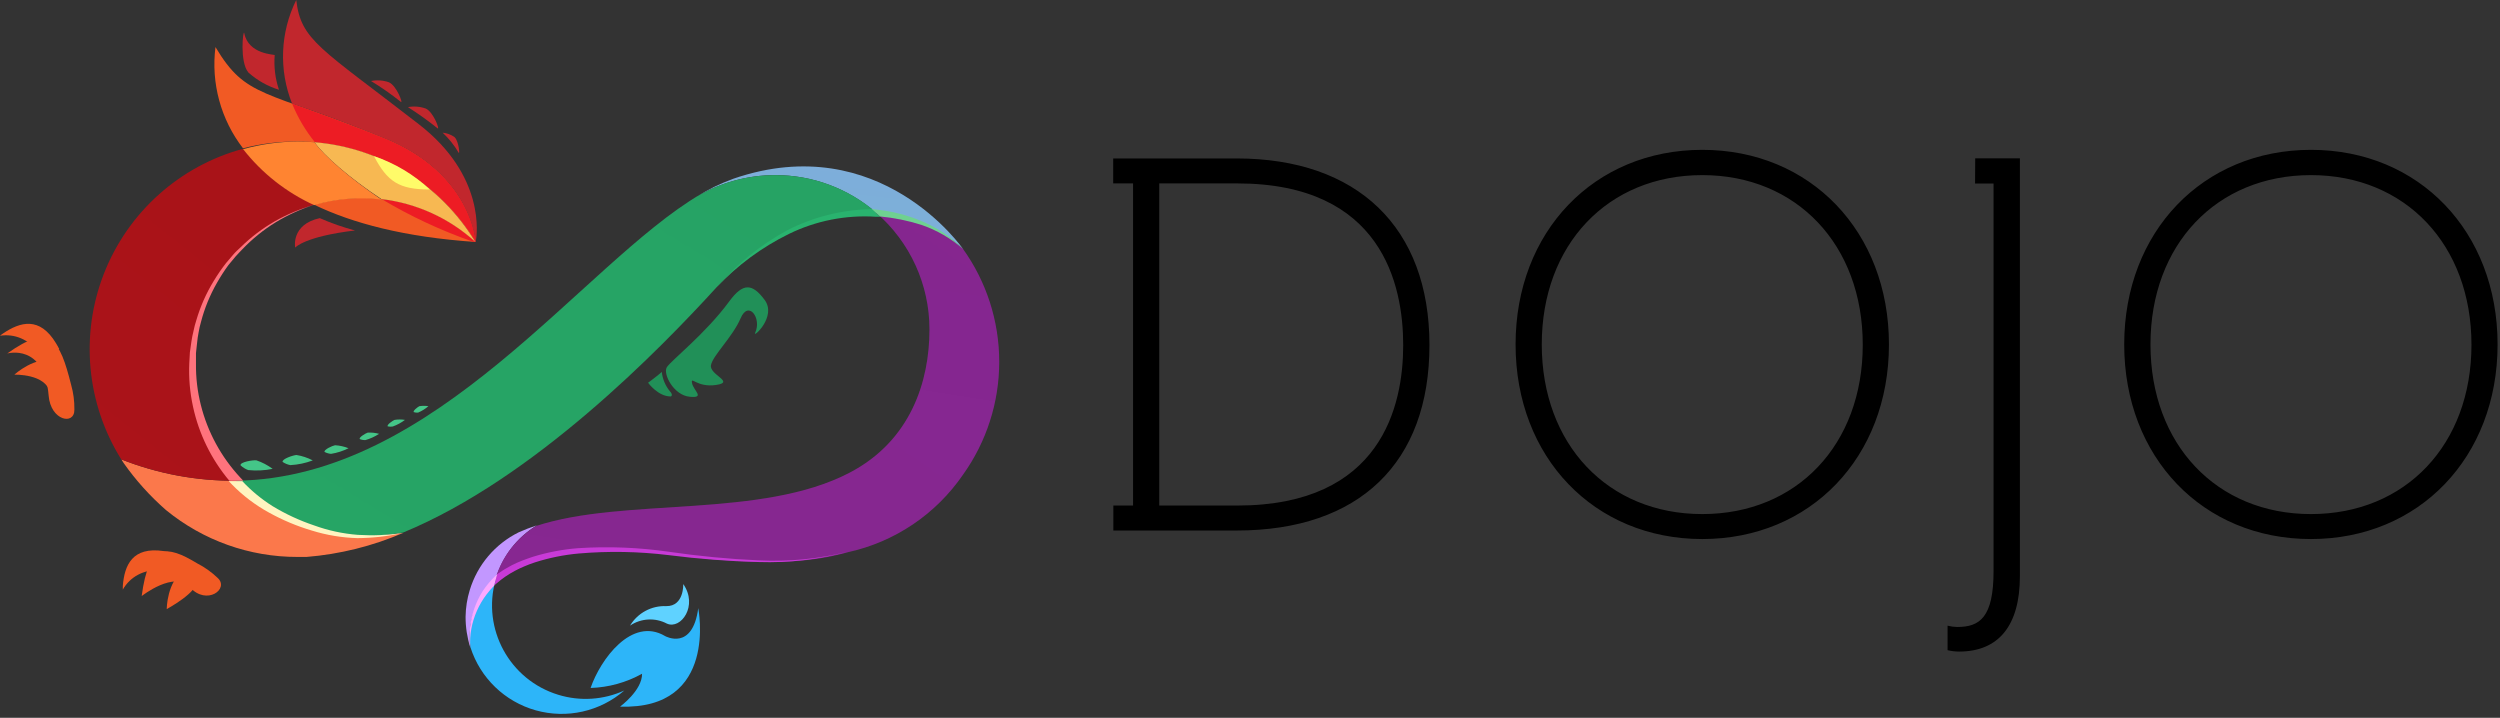 <svg width="512" height="147" viewBox="0 0 512 147" fill="none" xmlns="http://www.w3.org/2000/svg">
<rect x="0" y="0" width="512" height="147" fill="#333333" stroke="none"/>
<g clip-path="url(#clip0_1_2663)">
<path d="M404.492 37.594L404.523 32.433H413.676V37.594V117.99C413.676 128.095 409.341 133.443 401.202 133.443C400.414 133.435 399.63 133.341 398.863 133.162V128.141C399.505 128.308 400.165 128.397 400.828 128.406C405.428 128.406 408.281 126.488 408.281 116.946V37.594H404.492ZM253.258 32.449C277.972 32.449 292.754 46.529 292.754 70.666C292.754 94.804 278.362 108.65 253.273 108.65H228.013V103.536H232.052V37.563H227.982V32.449H253.258ZM253.383 103.536C282.962 103.536 287.375 83.063 287.375 70.682C287.375 58.301 283.009 37.563 253.383 37.563H237.416V103.536H253.383ZM348.623 30.686C370.78 30.686 386.857 47.433 386.857 70.542C386.857 93.65 370.78 110.397 348.623 110.397C326.466 110.397 310.39 93.635 310.39 70.542C310.39 47.449 326.466 30.686 348.623 30.686ZM348.623 105.282C367.989 105.282 381.493 91.062 381.493 70.604C381.493 50.146 367.958 35.863 348.623 35.863C329.288 35.863 315.754 50.084 315.754 70.542C315.754 90.999 329.273 105.282 348.623 105.282ZM473.287 30.686C495.445 30.686 511.505 47.449 511.505 70.542C511.505 93.635 495.429 110.397 473.272 110.397C451.114 110.397 435.038 93.635 435.038 70.542C435.038 47.449 451.146 30.686 473.287 30.686ZM473.287 105.282C492.638 105.282 506.157 91.062 506.157 70.604C506.157 50.146 492.622 35.863 473.287 35.863C453.952 35.863 440.418 50.084 440.418 70.542C440.418 90.999 453.937 105.282 473.287 105.282Z" fill="black"/>
<path d="M24.855 94.087L25.338 94.851C27.834 98.392 30.745 101.622 34.008 104.472C41.598 110.688 51.11 114.077 60.921 114.061H62.777C69.59 113.507 76.268 111.848 82.548 109.15C79.731 109.602 76.887 109.862 74.035 109.929C64.229 109.921 54.888 105.75 48.338 98.453C40.302 98.519 32.33 97.037 24.855 94.087Z" fill="url(#paint0_linear_1_2663)"/>
<path d="M60.905 28.987C75.807 28.974 89.628 36.766 97.33 49.523C88.402 41.425 75.906 38.549 64.336 41.929C72.132 45.687 82.751 48.556 97.377 49.554C97.377 49.554 96.659 35.63 78.837 28.348C53.889 18.197 50.443 20.209 44.127 9.637C43.195 17.024 45.224 24.48 49.772 30.375C53.406 29.423 57.149 28.957 60.905 28.987Z" fill="#F15A24"/>
<path d="M78.837 28.348C70.308 24.948 64.305 22.828 59.814 21.206C60.974 24.062 62.551 26.732 64.492 29.127C78.097 30.25 90.335 37.837 97.392 49.523C92.055 44.67 85.332 41.611 78.167 40.775C84.093 44.311 90.362 47.236 96.878 49.507H97.424C97.424 49.507 96.675 35.629 78.837 28.348Z" fill="#ED1C24"/>
<path d="M97.346 49.554H97.439C97.72 47.995 99.388 36.004 85.823 25.479C65.583 9.777 61.638 8.311 60.672 0C57.387 6.626 57.075 14.336 59.814 21.206C64.289 22.765 70.308 24.87 78.821 28.348C96.675 35.63 97.377 49.554 97.377 49.554H97.346Z" fill="#C1272D"/>
<path d="M158.766 35.863C166.361 35.854 173.704 38.59 179.442 43.566C186.075 43.854 192.388 46.496 197.249 51.02C197.249 51.02 180.237 26.305 150.252 36.581C147.565 37.549 144.993 38.809 142.58 40.339C147.471 37.41 153.065 35.863 158.766 35.863Z" fill="url(#paint1_linear_1_2663)"/>
<path d="M158.766 35.864C153.066 35.858 147.472 37.399 142.58 40.323L143.454 39.793C119.222 54.06 89.518 97.907 48.338 98.453C54.902 105.721 64.241 109.863 74.034 109.851C76.887 109.784 79.731 109.524 82.548 109.071C109.337 98.032 135.065 71.649 146.744 58.847C157.565 46.981 169.431 42.943 179.488 43.551C173.736 38.569 166.375 35.839 158.766 35.864Z" fill="url(#paint2_linear_1_2663)"/>
<path d="M96.207 120.844C95.665 122.613 95.377 124.451 95.35 126.301C95.345 128.443 95.671 130.573 96.316 132.616C95.614 127.445 97.546 122.266 101.462 118.817L101.587 118.349C102.953 113.856 105.929 110.025 109.944 107.59C108.676 107.998 107.432 108.477 106.218 109.024C101.395 111.417 97.773 115.693 96.207 120.844Z" fill="url(#paint3_linear_1_2663)"/>
<path d="M204.64 74.144C204.649 65.827 202.048 57.717 197.202 50.957C192.344 46.468 186.05 43.849 179.442 43.566C186.39 49.576 190.375 58.315 190.357 67.501C190.357 78.12 186.505 90.267 174.015 96.8C155.834 106.312 127.939 101.79 109.82 107.715C105.813 110.149 102.843 113.974 101.478 118.458L101.353 118.926C106.655 114.248 117.117 110.927 137.528 113.562C152.107 115.433 163.677 115.948 173.625 113.095C183.243 110.996 191.694 105.301 197.249 97.174C202.047 90.453 204.63 82.402 204.64 74.144Z" fill="url(#paint4_linear_1_2663)"/>
<path opacity="0.49" d="M204.64 74.144C204.649 65.827 202.048 57.717 197.202 50.957C192.344 46.468 186.05 43.849 179.442 43.566C186.39 49.576 190.375 58.315 190.357 67.501C190.357 78.12 186.505 90.267 174.015 96.8C155.834 106.312 127.939 101.79 109.82 107.715C105.813 110.149 102.843 113.974 101.478 118.458L101.353 118.926C106.655 114.248 117.117 110.927 137.528 113.562C152.107 115.433 163.677 115.948 173.625 113.095C183.243 110.996 191.694 105.301 197.249 97.174C202.047 90.453 204.63 82.402 204.64 74.144Z" fill="url(#paint5_linear_1_2663)"/>
<path d="M114.311 142.284C104.356 139.234 98.663 128.79 101.493 118.771C97.577 122.219 95.646 127.399 96.348 132.57C98.353 138.847 103.379 143.696 109.724 145.476C116.068 147.256 122.883 145.729 127.861 141.411C123.604 143.355 118.781 143.666 114.311 142.284Z" fill="url(#paint6_linear_1_2663)"/>
<g style="mix-blend-mode:screen">
<path d="M120.953 140.896C122.933 135.111 129.358 126.192 136.234 130.277C136.234 130.277 141.832 133.396 143.001 124.555C143.001 124.555 147.196 145.418 126.988 144.716C126.988 144.716 131.541 141.395 131.494 137.98C128.264 139.78 124.649 140.78 120.953 140.896Z" fill="#2DB5F9"/>
</g>
<g style="mix-blend-mode:screen">
<path d="M129.03 128.126C131.283 126.605 134.19 126.449 136.593 127.721C139.446 128.984 143.032 124.041 139.929 119.612C139.929 119.612 140.132 124.181 136.452 124.134C133.434 124.005 130.586 125.537 129.03 128.126Z" fill="#5FD2FF"/>
</g>
<path d="M149.332 61.748C144.498 68.343 137.388 73.863 136.561 75.22C135.735 76.576 137.965 80.942 141.239 81.254C144.514 81.566 142.003 79.991 141.723 78.448C141.442 76.904 142.705 79.43 146.665 78.837C150.626 78.245 145.231 76.779 145.605 74.783C145.979 72.787 150.049 68.998 151.671 65.194C153.292 61.389 156.068 65.194 154.649 68.172C154.088 69.357 159.155 64.851 156.598 61.42C154.041 57.99 152.154 57.896 149.332 61.748Z" fill="#219058"/>
<path d="M135.532 76.171C134.815 76.857 132.726 78.385 132.726 78.385C132.726 78.385 134.784 81.239 137.403 81.192C137.403 81.192 137.965 80.927 137.154 80.085C136.251 78.962 135.688 77.604 135.532 76.171Z" fill="#219058"/>
<path d="M64.336 41.929C58.636 39.333 53.646 35.402 49.788 30.469C36.785 33.988 26.219 43.458 21.301 55.998C16.383 68.539 17.696 82.667 24.839 94.087C32.319 97.039 40.297 98.521 48.338 98.453C40.331 89.6 37.444 77.25 40.695 65.764C43.945 54.279 52.877 45.274 64.336 41.929Z" fill="url(#paint7_linear_1_2663)"/>
<path d="M64.414 29.127C66.3 31.856 71.727 36.565 78.12 40.775C85.279 41.613 91.997 44.672 97.33 49.522C90.27 37.833 78.025 30.245 64.414 29.127Z" fill="#F7B852"/>
<path d="M64.414 29.128C63.26 29.034 62.09 28.987 60.921 28.987C57.157 29.013 53.413 29.537 49.788 30.547C53.646 35.48 58.636 39.411 64.336 42.007C68.806 40.698 73.495 40.311 78.12 40.869C71.727 36.565 66.3 31.856 64.414 29.128Z" fill="#FF8431"/>
<path d="M88.021 38.81C84.747 35.737 80.849 33.408 76.592 31.98C79.336 37.204 81.706 38.81 88.021 38.81Z" fill="#FFFB69"/>
<path d="M75.984 16.591C78.115 17.889 80.162 19.322 82.112 20.879C82.595 21.253 81.238 17.558 79.663 16.856C78.483 16.441 77.212 16.349 75.984 16.591Z" fill="#C1272D"/>
<path d="M83.546 21.939C85.653 23.274 87.684 24.726 89.627 26.29C90.126 26.648 88.785 22.953 87.21 22.235C86.037 21.813 84.772 21.711 83.546 21.939Z" fill="#C1272D"/>
<path d="M90.656 27.178C91.945 28.384 93.053 29.771 93.946 31.294C94.196 31.653 93.946 28.877 93.089 28.082C92.373 27.569 91.533 27.257 90.656 27.178Z" fill="#C1272D"/>
<path d="M57.88 94.602C57.693 93.993 60.079 93.214 60.718 93.183C61.882 93.373 63.008 93.746 64.055 94.29C62.586 94.845 61.039 95.171 59.471 95.257C58.901 95.151 58.359 94.928 57.88 94.602Z" fill="#44C688"/>
<path d="M66.472 92.559C66.269 92.091 68.109 91.264 68.624 91.186C69.57 91.242 70.502 91.447 71.384 91.795C70.255 92.361 69.045 92.75 67.797 92.948C67.333 92.912 66.882 92.779 66.472 92.559Z" fill="#44C688"/>
<path d="M73.676 89.924C73.473 89.55 74.908 88.723 75.313 88.599C76.096 88.558 76.88 88.643 77.636 88.848C76.776 89.413 75.835 89.844 74.845 90.127C74.445 90.144 74.046 90.075 73.676 89.924Z" fill="#44C688"/>
<path d="M79.398 87.319C79.18 86.992 80.443 86.134 80.802 85.994C81.509 85.881 82.23 85.881 82.938 85.994C82.175 86.572 81.329 87.029 80.428 87.35C80.086 87.41 79.736 87.4 79.398 87.319Z" fill="#44C688"/>
<path d="M84.731 84.404C84.528 84.139 85.573 83.328 85.885 83.188C86.499 83.09 87.126 83.09 87.74 83.188C87.11 83.73 86.4 84.171 85.635 84.497C85.331 84.529 85.023 84.497 84.731 84.404Z" fill="#44C688"/>
<path d="M49.258 95.288C49.164 94.602 51.815 94.196 52.501 94.274C53.698 94.676 54.825 95.266 55.838 96.021C54.192 96.36 52.504 96.444 50.832 96.27C50.245 96.056 49.708 95.722 49.258 95.288Z" fill="#44C688"/>
<path d="M50.895 14.876C52.7 16.476 54.827 17.672 57.132 18.384C56.364 16.102 56.067 13.689 56.259 11.289C56.259 11.118 50.879 11.196 50.022 6.783C49.788 5.894 49.024 12.755 50.895 14.876Z" fill="#C1272D"/>
<path d="M32.589 116.821C32.742 115.366 33.508 114.045 34.694 113.188L34.865 113.095C34.423 112.993 33.975 112.915 33.524 112.861C27.116 111.909 25.479 115.73 25.151 120.018C25.151 120.267 25.151 120.517 25.151 120.751C26.643 118.117 29.525 116.585 32.542 116.821H32.589Z" fill="#F15A24"/>
<path d="M40.401 115.386C34.023 111.519 30.437 111.239 29.018 122.075C29.018 122.075 35.723 116.774 38.904 120.282C42.35 124.103 47.028 120.579 44.58 118.364C43.34 117.173 41.932 116.169 40.401 115.386Z" fill="#F15A24"/>
<path d="M37.766 116.681C34.148 119.082 34.148 124.742 34.148 124.742C34.148 124.742 40.744 121.171 40.229 118.942C40.015 117.717 39.004 116.789 37.766 116.681Z" fill="#F15A24"/>
<path d="M7.796 72.132C9.025 71.339 10.534 71.107 11.944 71.493H12.131C11.933 71.087 11.715 70.691 11.476 70.308C8.139 64.772 4.148 65.895 0.593 68.312C0.374 68.452 0.187 68.608 0 68.764C2.987 68.281 5.983 69.569 7.687 72.07L7.796 72.132Z" fill="#F15A24"/>
<path d="M14.563 78.791C12.24 69.591 10.369 66.036 1.481 72.398C1.481 72.398 9.09 70.215 9.964 81.036C10.369 86.15 15.296 87.18 15.234 83.874C15.26 82.156 15.034 80.443 14.563 78.791Z" fill="#F15A24"/>
<path d="M11.32 73.863C7.095 72.865 2.947 76.732 2.947 76.732C2.947 76.732 9.449 76.514 10.229 80.443C10.681 82.641 11.32 73.863 11.32 73.863Z" fill="#F15A24"/>
<path d="M146.743 58.862C150.83 54.115 155.743 50.148 161.245 47.152C166.611 44.402 172.539 42.924 178.568 42.833L180.299 44.392H179.395C173.243 43.991 167.094 45.206 161.557 47.916C156.001 50.644 150.983 54.352 146.743 58.862Z" fill="#29B36E"/>
<path d="M179.223 42.895C182.599 43.213 185.903 44.06 189.015 45.406C192.105 46.72 194.908 48.627 197.264 51.019C194.756 48.811 191.836 47.12 188.672 46.045C185.929 45.178 183.101 44.603 180.237 44.33L178.506 42.77L179.223 42.895Z" fill="#6FD191"/>
<path d="M101.868 117.554C102.799 116.897 103.773 116.303 104.783 115.776C105.489 115.418 106.213 115.095 106.951 114.809C107.684 114.498 108.51 114.264 109.181 114.014C112.179 113.096 115.269 112.51 118.396 112.268C124.6 111.867 130.829 112.112 136.982 113.001C143.087 113.9 149.233 114.488 155.398 114.763C161.571 115.077 167.757 114.468 173.75 112.954C167.774 114.581 161.588 115.306 155.398 115.106C149.213 114.947 143.041 114.473 136.905 113.687C130.799 112.94 124.633 112.831 118.505 113.359C115.47 113.633 112.473 114.24 109.57 115.168C108.853 115.418 108.136 115.651 107.45 115.963C106.753 116.251 106.071 116.574 105.407 116.93C104.09 117.632 102.856 118.48 101.727 119.456L101.228 119.893C101.386 119.099 101.6 118.317 101.868 117.554Z" fill="#C83AD7"/>
<path d="M65.49 44.673C59.533 45.983 60.453 50.707 60.453 50.707C60.453 50.707 62.34 48.431 72.709 47.199C70.24 46.546 67.827 45.702 65.49 44.673Z" fill="#C1272D"/>
<path d="M96.316 132.648C96.12 131.336 96.093 130.005 96.239 128.687C96.371 127.343 96.659 126.019 97.096 124.742C97.535 123.458 98.121 122.228 98.843 121.078C99.594 119.946 100.467 118.9 101.446 117.959L101.867 117.569C101.867 117.569 101.275 119.456 101.213 119.924C100.653 120.492 100.133 121.096 99.653 121.733C98.083 123.798 97.015 126.2 96.535 128.749C96.294 130.034 96.221 131.344 96.316 132.648Z" fill="#FBA9FF"/>
<path d="M46.965 98.453C43.286 94.077 40.733 88.869 39.528 83.281C38.889 80.364 38.632 77.376 38.764 74.393L38.889 72.163L39.2 69.949C39.308 69.214 39.454 68.486 39.637 67.766C39.781 67.038 39.968 66.319 40.198 65.614C41.029 62.769 42.235 60.048 43.785 57.522C44.548 56.256 45.386 55.038 46.295 53.873L47.73 52.189C48.197 51.627 48.759 51.128 49.289 50.63C51.389 48.569 53.741 46.782 56.29 45.312C58.84 43.871 61.551 42.735 64.367 41.929C61.589 42.819 58.925 44.033 56.43 45.546C53.959 47.073 51.69 48.907 49.679 51.004C49.195 51.534 48.665 52.033 48.213 52.563L46.778 54.294C45.921 55.462 45.135 56.68 44.424 57.943C42.987 60.447 41.891 63.132 41.165 65.926C40.961 66.617 40.799 67.32 40.682 68.031C40.54 68.737 40.436 69.45 40.37 70.167L40.136 72.303V74.455C40.098 77.319 40.434 80.176 41.134 82.953C42.526 88.497 45.3 93.599 49.195 97.782L49.819 98.453C49.819 98.453 47.48 98.499 46.965 98.453Z" fill="#FF737D"/>
<path d="M82.548 109.149C79.476 109.835 76.34 110.19 73.192 110.209C70.017 110.12 66.869 109.595 63.837 108.65C60.802 107.749 57.874 106.52 55.105 104.986C52.297 103.449 49.733 101.505 47.495 99.216L46.841 98.53H49.616C51.465 100.507 53.561 102.236 55.853 103.676C58.513 105.286 61.342 106.598 64.289 107.59C67.185 108.645 70.212 109.301 73.286 109.539C76.378 109.73 79.483 109.599 82.548 109.149Z" fill="#FFF4C0"/>
</g>
<defs>
<linearGradient id="paint0_linear_1_2663" x1="2909.52" y1="1997.96" x2="2909.52" y2="384.112" gradientUnits="userSpaceOnUse">
<stop stop-color="#FFFA8F"/>
<stop offset="1" stop-color="#FB784B"/>
</linearGradient>
<linearGradient id="paint1_linear_1_2663" x1="3281.4" y1="857.952" x2="3345.84" y2="306.291" gradientUnits="userSpaceOnUse">
<stop stop-color="#5BCB99"/>
<stop offset="1" stop-color="#85A8E8"/>
</linearGradient>
<linearGradient id="paint2_linear_1_2663" x1="1340.98" y1="6597.32" x2="10705.4" y2="-8669.69" gradientUnits="userSpaceOnUse">
<stop stop-color="#34E28B"/>
<stop offset="1"/>
</linearGradient>
<linearGradient id="paint3_linear_1_2663" x1="95.354" y1="1361.25" x2="1554.84" y2="1361.25" gradientUnits="userSpaceOnUse">
<stop stop-color="#C297FF"/>
<stop offset="1" stop-color="#AE31BB"/>
</linearGradient>
<linearGradient id="paint4_linear_1_2663" x1="-6446.05" y1="14730.4" x2="6118.49" y2="-3677.91" gradientUnits="userSpaceOnUse">
<stop/>
<stop offset="1" stop-color="#D23DE2"/>
</linearGradient>
<linearGradient id="paint5_linear_1_2663" x1="7202.3" y1="-893.559" x2="6796.22" y2="1681.54" gradientUnits="userSpaceOnUse">
<stop/>
<stop offset="1" stop-opacity="0"/>
</linearGradient>
<linearGradient id="paint6_linear_1_2663" x1="882.243" y1="1417.65" x2="6006.23" y2="3069.85" gradientUnits="userSpaceOnUse">
<stop stop-color="#2DB5F9"/>
<stop offset="1"/>
</linearGradient>
<linearGradient id="paint7_linear_1_2663" x1="4487.63" y1="-3052.22" x2="-1497.21" y2="4465.16" gradientUnits="userSpaceOnUse">
<stop/>
<stop offset="0.21" stop-color="#48080A"/>
<stop offset="0.42" stop-color="#891014"/>
<stop offset="0.61" stop-color="#BC151B"/>
<stop offset="0.78" stop-color="#E01A21"/>
<stop offset="0.91" stop-color="#F71C24"/>
<stop offset="1" stop-color="#FF1D25"/>
</linearGradient>
<clipPath id="clip0_1_2663">
<rect width="512" height="147" fill="white"/>
</clipPath>
</defs>
</svg>
